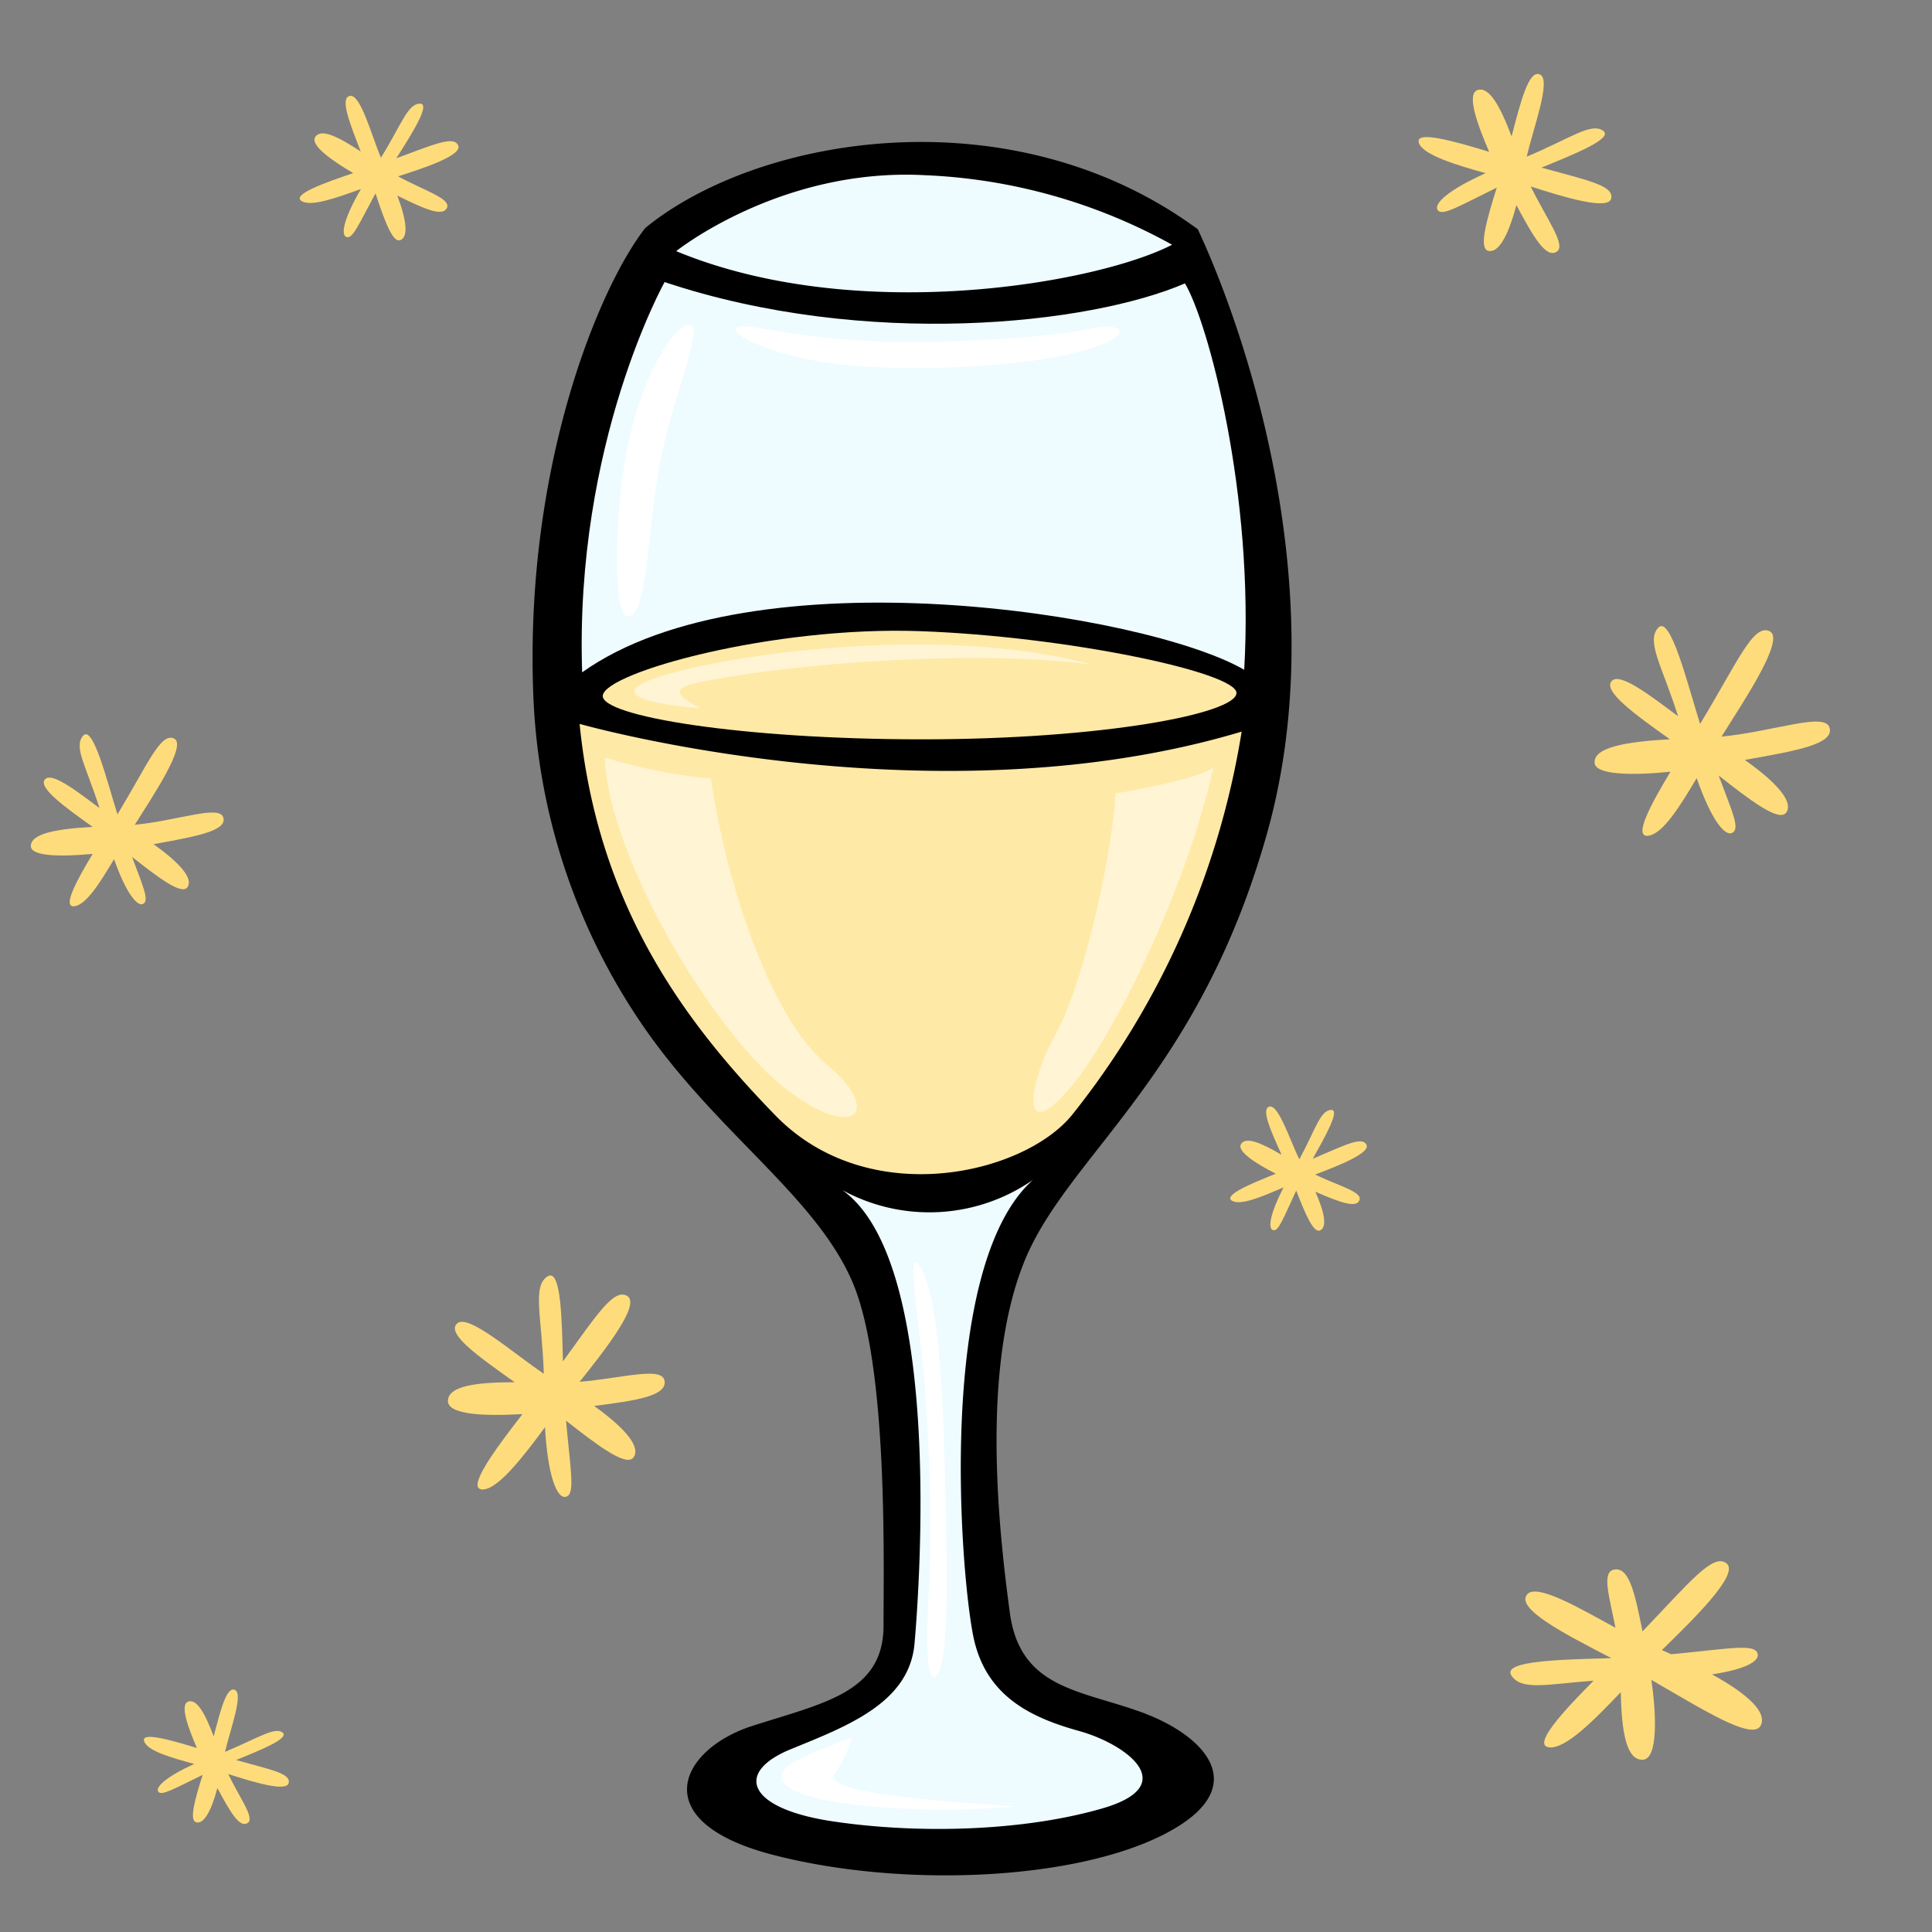 <?xml version="1.0"?>
<svg xmlns="http://www.w3.org/2000/svg" xmlns:xlink="http://www.w3.org/1999/xlink" id="fixed-colours" viewBox="0 0 250 250">
  <rect x="0" y="0" width="250" height="250" fill="#808080" stroke="none"/>
  <title>white-wine-glass</title>
  <path d="M 69,89.67 c -1.09-29.36,8.5-52.5,14.5-60.17,14.67-12,47.5-17.5,71.5.17,6.67,14.33,17.51,47.54,9,78-8.75,31.33-25.5,41.58-31.25,55.08-6,14.16-3.42,35.92-2.08,45.92 s 9.33,10,17.33,13,14.33,9.67,2.67,15.67-34,7-50.67,2.67-12-13.67-2.67-16.67,17-4.33,17-13,.58-33.92-4.08-44.58-16.5-18.5-25.92-31.42 A 81,81,0,0,1,69,89.67Z"/>
  <path d="M 87.5,32.5 s 13.5-10.83,32.17-9.83 a 72,72,0,0,1,32,9 C 142,36.67,110.83,42.17,87.5,32.5Z" fill="#eefbff"/>
  <path d="M 86,36.5 S 74.33,57.33,75.33,87 c 22-15.67,73-7.67,85.67-.33,1.33-22.67-4.67-45-7.67-50 C 141,42,112,45.17,86,36.5Z" fill="#eefbff"/>
  <path d="M 78,90 c -.3,2.67,18,5.67,41.33,5.67 s 40.67-3.33,40.67-6-22-7.33-41-8 S 78.33,87,78,90Z" fill="#fee9a6"/>
  <path d="M 75,93.67 s 45.67,13,85.67,1 a 106.5,106.5,0,0,1-22,49.67 c -6.33,7.67-26.33,12.33-38.33,0 S 77.33,117,75,93.67Z" fill="#fee9a6"/>
  <path d="M 109,154 a 23.49,23.49,0,0,0,24.67-1.33 C 121,164,124.33,204.33,126,212 s 7.67,10.33,13.67,12,13.33,7,3,10-24,3.33-35,1.67-12.67-6.33-5.33-9.33,15.33-6,16-13.67 S 122,163.25,109,154Z" fill="#eefbff"/>
  <path d="M 78.25,98 A 68.69,68.69,0,0,0,92,100.75 c 2,13.75,7.75,31,15,37 s 3.75,10.25-5.5,3 S 78.75,111,78.25,98Z" fill="#fff" opacity="0.5"/>
  <path d="M 144.33,102.67 S 154.67,101,157,99.33 c -3.33,15.33-13,35.33-19,42 s -5-1-1.33-7.67 S 144,110,144.33,102.67Z" fill="#fff" opacity="0.5"/>
  <path d="M 90.67,91.67 s -14.67-1-5.67-4,36.67-7,56.33-1.67 c -15.67-2-37,0-45.33,1.33 S 85.67,89,90.67,91.67Z" fill="#fff" opacity="0.5"/>
  <path d="M 80.75,60.25 c 1.7-10.9,6.5-18.5,8.5-18.25 s -2.5,10-4,18.75-1.5,18.25-3.75,19 S 79.5,68.25,80.75,60.25Z" fill="#fff"/>
  <path d="M 119.5,44.25 c 7.75-.12,17.25-.75,21.75-1.75 s 6,1.25-2.5,3.25-21.5,2.25-29.25,1.5-14.75-3.5-14.25-4.75 S 103.75,44.5,119.5,44.25Z" fill="#fff"/>
  <path d="M 110.25,224.75 c -3,1.5-12,3.75-8.25,6.5 s 19.75,3.5,29.5,2.5 C 120.75,233,106.25,232,108,229.5 A 14.83,14.83,0,0,0,110.25,224.75Z" fill="#fff"/>
  <path d="M 119.5,177.5 a 240.48,240.48,0,0,1,.75,27 c -.25,3.75-.75,14.5,1,12.25 s 1.25-16,1-27.25-1-21.5-3-25.25 S 118.5,168.25,119.5,177.5Z" fill="#fff"/>
  <path d="M 221.53,216.66 c 4.12-.61,6.16-1.64,5.91-2.66-.35-1.38-3.68-.65-11.19.06 l -1.2-.54 c 4-3.92,10.11-9.83,8.36-11.22 s -4.85,2.53-10.87,8.8 c -1-5-1.72-8.32-3.65-8-1.68.28-.65,3.46.15,7.53-4.72-2.57-10.23-5.81-11.44-4.3-1.46,1.82,4.66,5,10.91,8.23-6.1.19-14.25.28-12.93,2.26 s 4.6,1.11,10.63.66 c -4.09,4.12-7.91,8.32-5.79,8.62 s 5.92-3.58,9.3-7.13 c .12,5.13.71,8.74,2.8,8.74 s 1.79-6,1.17-10.33 c 6.25,3.58,13.12,8,14.15,5.89 C 228.66,221.62,226.32,219.3,221.53,216.66Z" fill="#ffdc7b"/>
  <path d="M 86,178.71 c -.3-1.94-5.23-.41-11,.1,3.3-4.14,7.92-10,6.18-11.1 s -4,2.51-8.34,8.46 c -.13-5.38-.23-12.15-2-11-2,1.29-.71,5.24-.47,12.59-3.85-2.56-9.8-7.85-11.23-6.5 s 2.9,4.35,7.46,7.6 c -5.08,0-8.57.5-8.64,2.39 s 5.08,2,9.65,1.73 c -3.6,4.64-7.35,9.72-5.17,9.76,2,0,5.29-4.27,8.08-8.06.35,6.17,1.52,9.33,2.72,9 s .61-3.24,0-9.85 c 4,3.14,7.84,6.07,8.75,4.74 s -1-3.69-5.11-6.64 C 82.51,181.22,86.25,180.61,86,178.71Z" fill="#ffdc7b"/>
  <path d="M 176.81,148.11 c -.58-1.09-2.84.09-6.94,1.84,1.58-2.84,3.61-6.39,2.37-6.33-1.41.07-2,2.51-4.11,6.4-1.22-2.51-2.69-7.09-3.85-6.83 s .18,3.15,1.55,6.24 c -2.64-1.56-4.61-2.37-5.23-1.41 s 2,2.59,4.49,3.86 c -3.3,1.31-6.81,2.8-5.68,3.49 s 4.06-.6,6.68-1.72 c -1.71,3.32-2.07,5.32-1.36,5.53 s 1.31-1.5,3-5.12 c 1.12,2.87,2.21,5.56,3.1,5.15 s .61-2.23-.62-5 c 3.13,1.35,5.27,2.17,5.7,1.1 s -2.59-1.82-5.74-3.32 C 173.17,150.85,177.39,149.2,176.81,148.11Z" fill="#ffdc7b"/>
  <path d="M 199.46,21.69 c 4.13-1.69,9.35-3.76,8-4.76-1.58-1.14-4.27,1-9.9,3.34.85-3.74,3.2-9.91,1.73-10.62 s -2.52,3.53-3.69,8 c -1.49-3.94-2.91-6.49-4.4-6 s 0,4.52,1.5,8 c -4.66-1.43-9.7-2.83-9.09-1.13.56,1.55,4.87,2.84,8.63,3.89-4.68,2.09-6.78,3.93-6.2,4.77 s 2.69-.48,7.64-2.9 c -1.25,4-2.4,7.86-1.1,8.18 s 2.56-1.87,3.64-5.92 c 2.21,4.13,3.78,6.84,5.17,6.06 s -1.22-4.17-3.31-8.47 c 4.18,1.34,10.11,3.18,10.42,1.52 S 205.36,23.32,199.46,21.69Z" fill="#ffdc7b"/>
  <path d="M 30.55,227.75 c 3.1-1.27,7-2.82,6-3.57 s -3.21.74-7.43,2.51 c .64-2.81,2.4-7.44,1.3-8 s -1.89,2.65-2.77,6 c -1.12-3-2.19-4.88-3.3-4.5 s 0,3.4,1.13,6 c -3.5-1.07-7.29-2.13-6.82-.85 s 3.65,2.13,6.48,2.92 c -3.52,1.57-5.09,3-4.66,3.58 s 2-.36,5.74-2.17 c -.94,3-1.8,5.91-.82,6.14 s 1.92-1.4,2.73-4.44 c 1.66,3.1,2.84,5.14,3.88,4.55 s -.92-3.13-2.48-6.36 c 3.14,1,7.59,2.39,7.83,1.14 S 35,229,30.55,227.75Z" fill="#ffdc7b"/>
  <path d="M 59.28,18.8 c -.59-1.27-3.24-.07-8,1.68,2-3.14,4.49-7.06,3.07-7.07-1.61,0-2.4,2.73-5.06,7-1.23-2.93-2.63-8.24-4-8 s 0,3.6,1.39,7.2 c -2.92-1.94-5.11-3-5.87-1.92 S 43,20.81,45.71,22.4 C 41.87,23.69,37.79,25.18,39,26 s 4.66-.44,7.71-1.55 c -2.15,3.68-2.68,5.93-1.88,6.22 s 1.58-1.63,3.76-5.65 c 1.11,3.33,2.19,6.47,3.22,6.05 s .83-2.5-.4-5.76 c 3.49,1.72,5.86,2.79,6.42,1.59 S 55,24.72,51.51,22.82 C 55,21.7,59.88,20.08,59.28,18.8Z" fill="#ffdc7b"/>
  <path d="M 236.76,94.23 c -.51-2.17-6.93.38-14,1.09,2.58-4.16,8.36-12.63,6.23-13.64 s -4.15,4-9,12 c -1.61-5.11-3.85-14.22-5.43-12.44 s .53,4.94,2.58,11.44 c -3.48-2.58-7.42-5.66-8.54-4.6-1.34,1.27,2.94,4.35,7.48,7.58-5.82.32-9.8,1.07-9.74,3,0,1.68,5.08,1.68,9.82,1.2-2.62,4.34-4.8,8.46-2.92,8.29 s 4.15-3.81,6.31-7.46 c 1.82,5.21,3.61,7.62,4.62,7.07 s 0-2.66-1.78-7.41 c 4,3.14,7.85,6.11,8.76,4.78 s -1.09-3.77-5.38-6.8 C 232.58,97.14,237.24,96.28,236.76,94.23Z" fill="#ffdc7b"/>
  <path d="M 28.91,105.84 c -.42-1.77-5.67.31-11.47.89,2.11-3.4,6.84-10.33,5.09-11.16 s -3.39,3.29-7.33,9.81 c -1.32-4.18-3.15-11.64-4.44-10.18 s .43,4,2.11,9.36 c -2.84-2.11-6.07-4.63-7-3.76-1.1,1,2.41,3.56,6.12,6.2-4.76.26-8,.87-8,2.49,0,1.38,4.15,1.37,8,1-2.14,3.55-3.93,6.92-2.39,6.78 s 3.39-3.12,5.16-6.1 c 1.49,4.26,3,6.24,3.78,5.78 s 0-2.17-1.45-6.06 c 3.28,2.57,6.42,5,7.17,3.91 s -.89-3.08-4.4-5.56 C 25.49,108.22,29.31,107.51,28.91,105.84Z" fill="#ffdc7b"/>
<script type="text/ecmascript" xlink:href="param.min.js"/> 
</svg>
